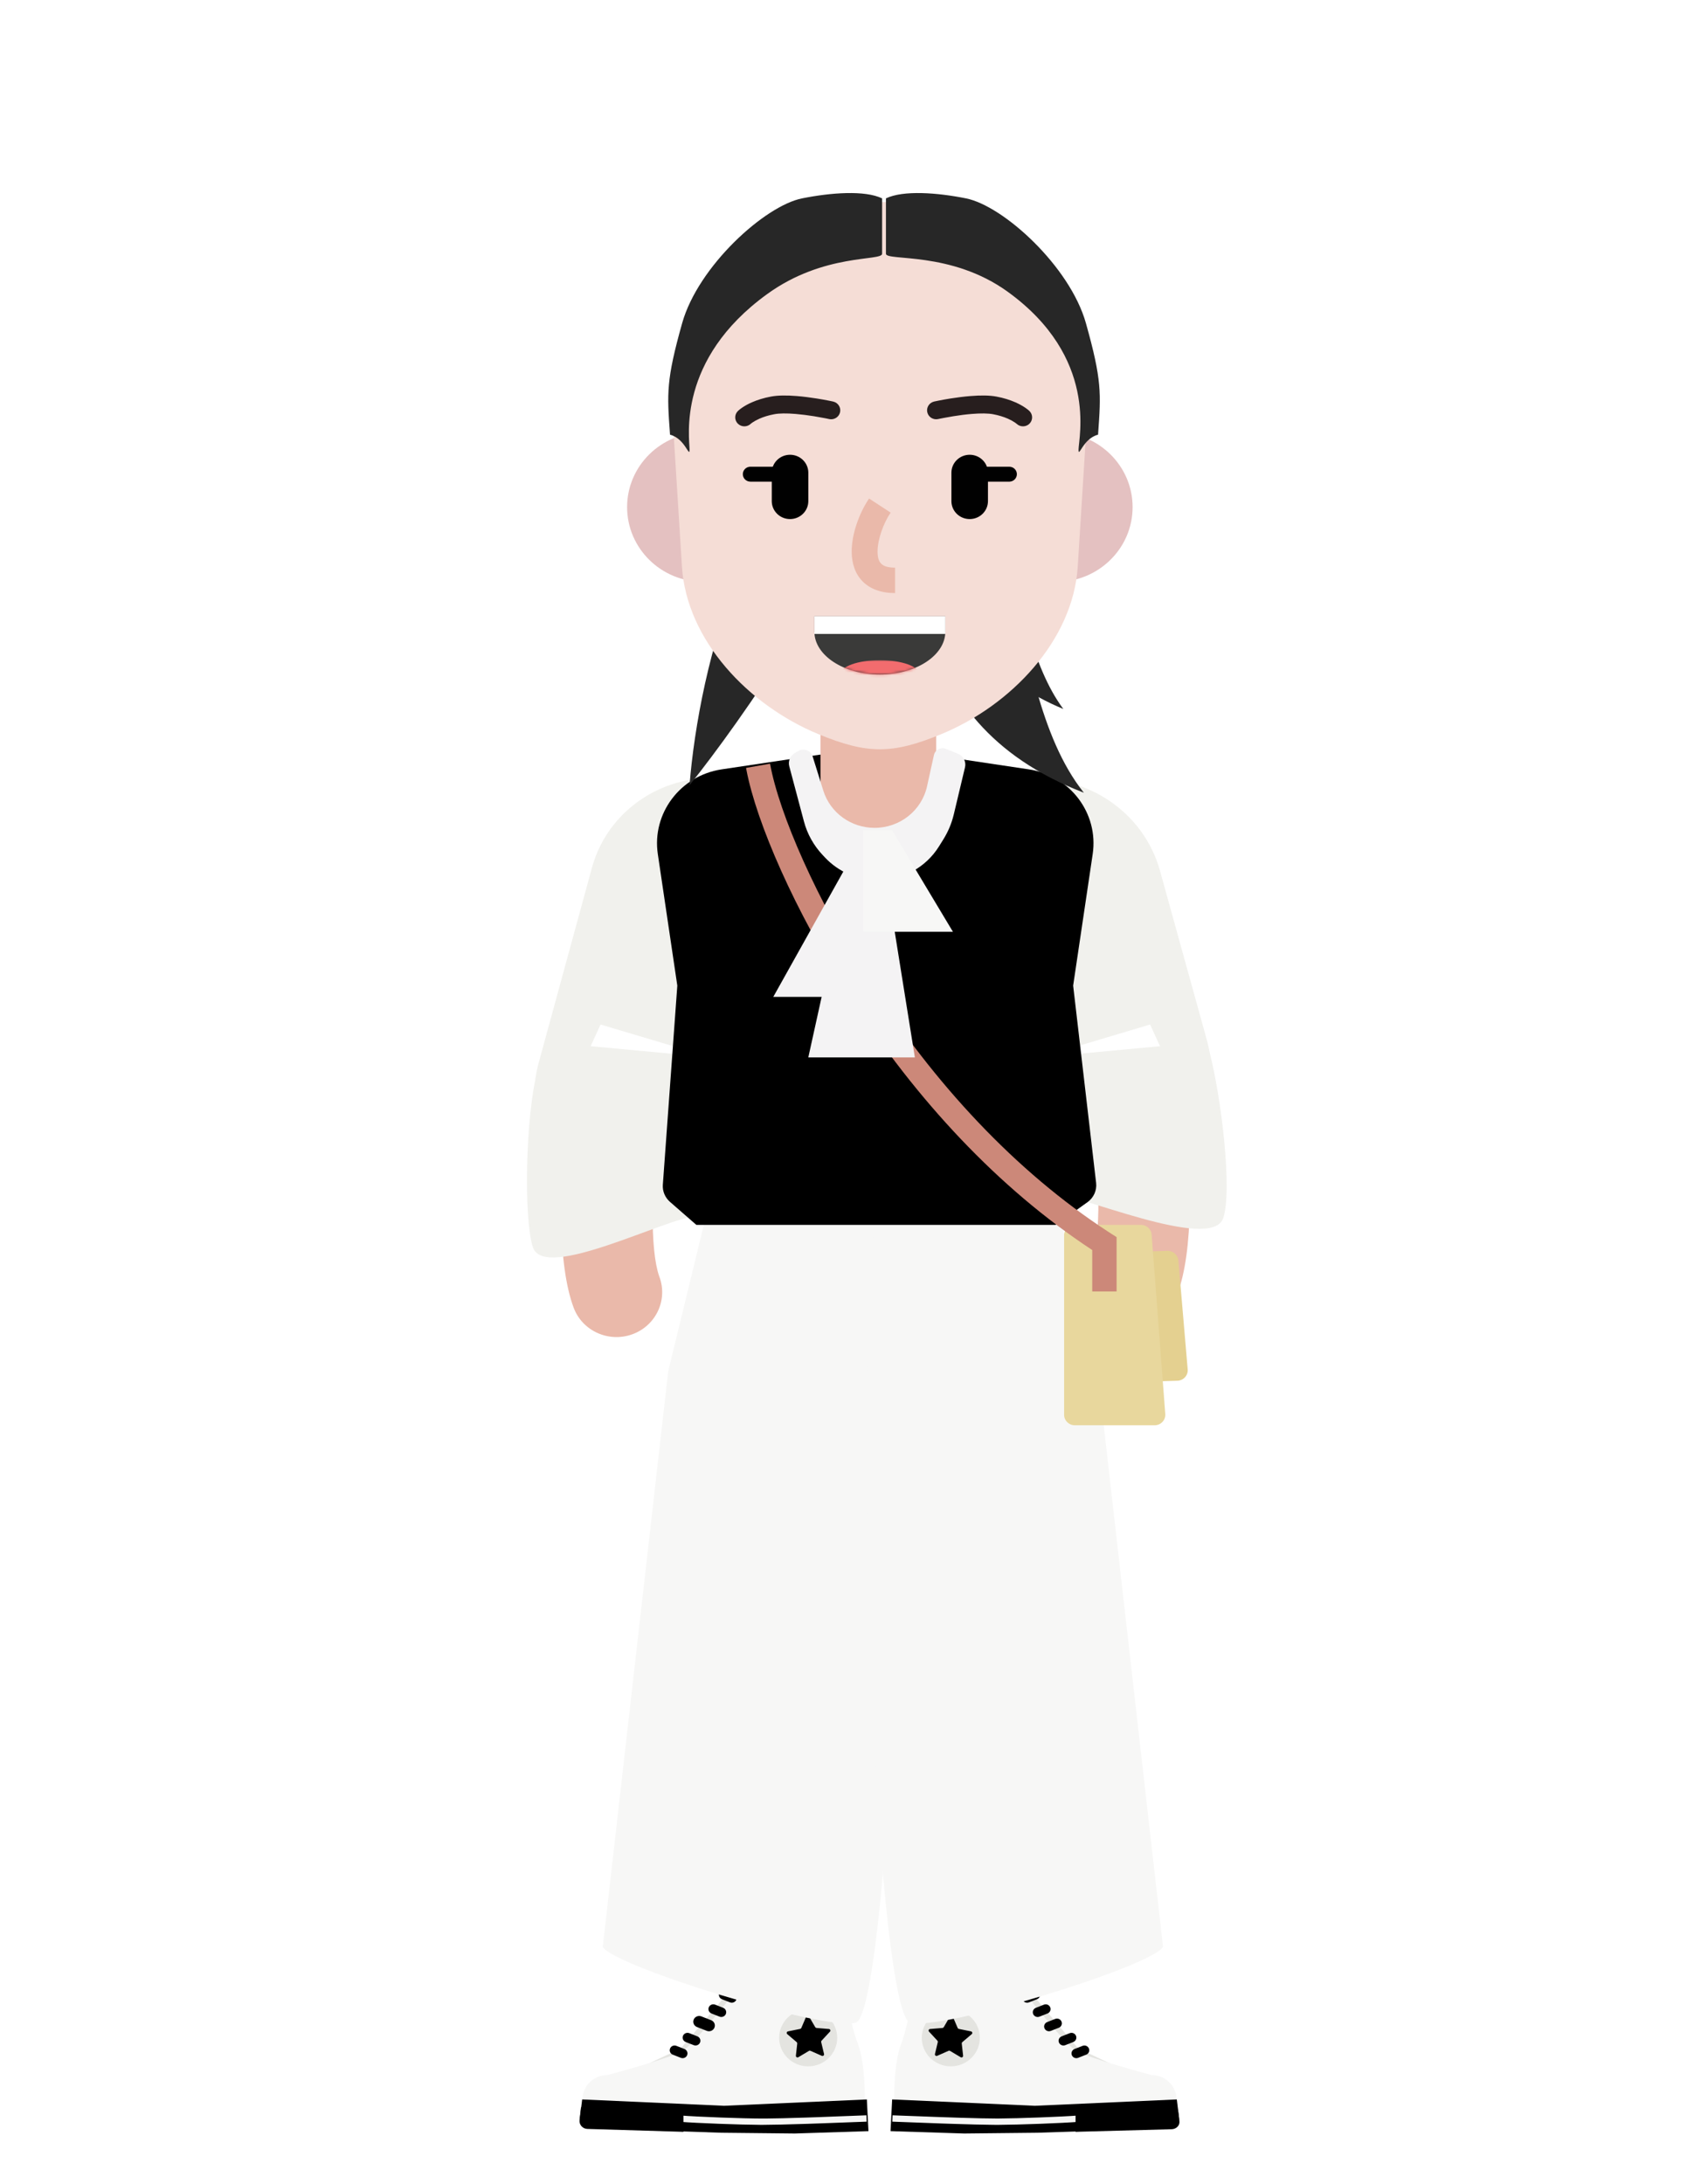 <?xml version="1.0" encoding="utf-8"?>
<!-- Generator: Adobe Illustrator 27.0.0, SVG Export Plug-In . SVG Version: 6.00 Build 0)  -->
<svg version="1.1" id="Layer_1" xmlns="http://www.w3.org/2000/svg" xmlns:xlink="http://www.w3.org/1999/xlink" x="0px" y="0px"
	 viewBox="0 0 612 792" style="enable-background:new 0 0 612 792;" xml:space="preserve">
<style type="text/css">
	.st0{fill:#E4E4E0;}
	.st1{fill:#F7F7F6;}
	.st2{fill:#EAB9AA;}
	.st3{fill:#F1F1ED;}
	.st4{fill:#FFFFFF;}
	.st5{fill:#7FBFD7;}
	.st6{fill:#E4D090;}
	.st7{fill:#E8D79D;}
	.st8{fill:#CC8879;}
	.st9{fill:#F4F3F4;}
	.st10{fill:#272727;}
	.st11{fill:#E4C1C1;}
	.st12{fill:#F5DDD6;}
	.st13{fill-rule:evenodd;clip-rule:evenodd;fill:#3A3A39;}
	.st14{filter:url(#Adobe_OpacityMaskFilter);}
	.st15{fill-rule:evenodd;clip-rule:evenodd;fill:#FFFFFF;}
	.st16{mask:url(#b_00000027562300998168823490000017294705990394478465_);fill:#F26C6E;}
	.st17{fill:#010101;}
	.st18{fill:#271E1E;}
</style>
<g>
	<g transform="translate(363 131)">
		<g transform="translate(36.438 676.828)">
			<path class="st0" d="M-125.6-88.55c2.11-6.2-2.05-11.2-4.39-12.92c-1.17,1.61-2.63,9.77-5.27,16.08l-6.87,8.19L-152.52-65
				l-12.87,6.03l6.73,7.75C-154.08-54.66-127.71-82.35-125.6-88.55z"/>
			<path class="st1" d="M-85.74-45.93c0,0,0.37-13.48-2.55-20.95c-2.92-7.47-5.93-26.73-5.93-26.73s-5.18,5.46-14.84,5.46
				c-9.65,0-19.89-2.28-19.89-2.28s-17.93,23.25-22.61,26.12c-4.68,2.87-27.5,8.9-27.5,8.9c-5.01,0-9.07,3.98-9.07,8.9v4.53h55
				L-85.74-45.93z"/>
			<path d="M-138.51-85.14c0.35-0.85,1.31-1.28,2.19-1l0.09,0.03l2.93,1.15c0.9,0.35,1.34,1.36,0.98,2.24
				c-0.35,0.85-1.31,1.28-2.19,1l-0.09-0.03l-2.93-1.15C-138.43-83.25-138.87-84.26-138.51-85.14z M-142.31-79.97
				c0.35-0.85,1.31-1.28,2.19-1l0.09,0.03l2.93,1.15c0.9,0.35,1.34,1.36,0.98,2.24c-0.35,0.85-1.31,1.28-2.19,1l-0.09-0.03
				l-2.93-1.15C-142.23-78.08-142.67-79.09-142.31-79.97z M-147.78-75.52c0.42-1.03,1.6-1.54,2.66-1.2l0.11,0.04l3.56,1.39
				c1.1,0.43,1.63,1.63,1.19,2.7c-0.42,1.03-1.6,1.54-2.66,1.2l-0.11-0.04l-3.56-1.39C-147.69-73.25-148.22-74.46-147.78-75.52z
				 M-151.67-69.63c0.35-0.85,1.31-1.28,2.19-1l0.09,0.03l2.93,1.15c0.9,0.35,1.34,1.36,0.98,2.24c-0.35,0.85-1.31,1.28-2.19,1
				l-0.09-0.03l-2.93-1.15C-151.59-67.74-152.03-68.75-151.67-69.63z M-156.35-65.04c0.35-0.85,1.31-1.28,2.19-0.99l0.09,0.03
				l2.93,1.15c0.9,0.35,1.34,1.36,0.98,2.24c-0.35,0.85-1.31,1.28-2.19,0.99l-0.09-0.03l-2.93-1.15
				C-156.28-63.15-156.71-64.16-156.35-65.04z"/>
			<path d="M-84.97-46.56l-51.78,2.3l-51.49-2.3l-0.81,6.61c-0.25,2.01,1.31,3.79,3.37,3.86l47.86,1.6l26.72,0.28l26.72-0.86
				L-84.97-46.56z"/>
			<path class="st1" d="M-85.12-40.81l0.08,2.3l-15.53,0.58l-5.95,0.21c-7.14,0.23-12.54,0.36-16.09,0.37l-1.04,0
				c-7.35-0.04-22.84-0.61-29.22-1.11l-0.48-0.04l0.2-2.29l0.48,0.04c6.56,0.52,22.96,1.11,29.84,1.11l1.09,0
				c3.43-0.02,8.36-0.14,14.71-0.35l3.83-0.13L-85.12-40.81z"/>
			<path d="M-151.51-34.82v-5.17v-2.01l-37.15-1.72l-0.53,4.66c-0.19,1.67,1.11,3.14,2.82,3.19L-151.51-34.82z"/>
			<ellipse class="st0" cx="-106.25" cy="-68.9" rx="10.53" ry="10.34"/>
			<path d="M-105.94-76.63c-0.24-0.41-0.86-0.37-1.05,0.06l-1.75,4.09c-0.07,0.17-0.23,0.3-0.42,0.34l-4.42,0.9
				c-0.47,0.1-0.63,0.69-0.26,1l3.42,2.9c0.15,0.13,0.22,0.31,0.2,0.5l-0.49,4.41c-0.05,0.47,0.47,0.8,0.88,0.56l3.86-2.3
				c0.16-0.1,0.37-0.11,0.54-0.03l4.12,1.82c0.44,0.19,0.92-0.19,0.81-0.66l-1.03-4.31c-0.04-0.18,0.01-0.38,0.14-0.52l3.04-3.28
				c0.33-0.35,0.1-0.92-0.38-0.96l-4.5-0.37c-0.19-0.02-0.36-0.13-0.46-0.29L-105.94-76.63z"/>
			<path class="st0" d="M-35.16-88.55c-2.11-6.2,2.05-11.2,4.39-12.92c1.17,1.61,2.63,9.77,5.27,16.08l6.87,8.19L-8.24-65
				l12.87,6.03l-6.73,7.75C-6.68-54.66-33.05-82.35-35.16-88.55z"/>
			<path class="st1" d="M-75.02-45.93c0,0-0.37-13.48,2.55-20.95c2.92-7.47,5.93-26.73,5.93-26.73s5.18,5.46,14.84,5.46
				c9.65,0,19.89-2.28,19.89-2.28s17.93,23.25,22.61,26.12c4.68,2.87,27.5,8.9,27.5,8.9c5.01,0,9.07,3.98,9.07,8.9v4.53h-55
				L-75.02-45.93z"/>
			<path d="M-24.53-86.1c0.9-0.35,1.92,0.08,2.28,0.96c0.35,0.85-0.05,1.82-0.89,2.2l-0.09,0.04l-2.93,1.15
				c-0.9,0.35-1.92-0.08-2.28-0.96c-0.35-0.85,0.05-1.82,0.89-2.2l0.09-0.04L-24.53-86.1z M-20.73-80.93
				c0.9-0.35,1.92,0.08,2.28,0.96c0.35,0.85-0.05,1.82-0.89,2.2l-0.09,0.04l-2.93,1.15c-0.9,0.35-1.92-0.08-2.28-0.96
				c-0.35-0.85,0.05-1.82,0.89-2.2l0.09-0.04L-20.73-80.93z M-16.63-75.76c0.9-0.35,1.92,0.08,2.28,0.96
				c0.35,0.85-0.05,1.82-0.88,2.2l-0.09,0.04l-2.93,1.15c-0.9,0.35-1.92-0.08-2.28-0.96c-0.35-0.85,0.05-1.82,0.88-2.2l0.09-0.04
				L-16.63-75.76z M-11.37-70.59c0.9-0.35,1.92,0.08,2.28,0.96c0.35,0.85-0.05,1.82-0.89,2.2l-0.09,0.04l-2.93,1.15
				c-0.9,0.35-1.92-0.08-2.28-0.96c-0.35-0.85,0.05-1.82,0.89-2.2l0.09-0.04L-11.37-70.59z M-6.69-66c0.9-0.35,1.92,0.08,2.28,0.96
				c0.35,0.85-0.05,1.82-0.89,2.2l-0.09,0.04l-2.93,1.15c-0.9,0.35-1.92-0.08-2.28-0.96c-0.35-0.85,0.05-1.82,0.89-2.2l0.09-0.04
				L-6.69-66z"/>
			<path d="M-75.79-46.56l51.78,2.3l51.49-2.3l0.81,6.61c0.25,2.01-1.31,3.79-3.37,3.86l-47.86,1.6l-26.72,0.28l-26.72-0.86
				L-75.79-46.56z"/>
			<path class="st1" d="M-75.73-38.51l0.08-2.3l15.53,0.58c1.3,0.05,2.55,0.09,3.75,0.13l5.07,0.17c5.83,0.18,10.3,0.28,13.34,0.28
				l0.82,0c7.29-0.04,22.71-0.61,29.02-1.1l0.48-0.04l0.2,2.29l-0.48,0.04c-6.38,0.51-21.85,1.07-29.21,1.11l-1.04,0l-1.12-0.01
				c-3.6-0.03-8.76-0.16-15.4-0.38l-2.99-0.1L-75.73-38.51z"/>
			<path d="M-9.25-34.82v-4.7v-1.82L27.9-42.9l0.53,4.24c0.19,1.51-1.11,2.85-2.82,2.9L-9.25-34.82z"/>
			<ellipse class="st0" cx="-54.51" cy="-68.9" rx="10.53" ry="10.34"/>
			<path d="M-54.82-76.63c0.24-0.41,0.86-0.37,1.05,0.06l1.75,4.09c0.07,0.17,0.23,0.3,0.42,0.34l4.42,0.9
				c0.47,0.1,0.63,0.69,0.26,1l-3.42,2.9c-0.15,0.13-0.22,0.31-0.2,0.5l0.49,4.41c0.05,0.47-0.47,0.8-0.88,0.56l-3.86-2.3
				c-0.16-0.1-0.37-0.11-0.54-0.03l-4.12,1.82c-0.44,0.19-0.92-0.19-0.81-0.66l1.03-4.31c0.04-0.18-0.01-0.38-0.14-0.52l-3.04-3.28
				c-0.33-0.35-0.1-0.92,0.38-0.96l4.5-0.37c0.19-0.02,0.36-0.13,0.46-0.29L-54.82-76.63z"/>
			<path class="st2" d="M-51.53-191.23c8.15,0,14.78,6.42,14.91,14.4l0,0.24v82.43c0,8.09-6.68,14.64-14.91,14.64
				c-8.15,0-14.78-6.42-14.91-14.4l0-0.24v-82.43C-66.44-184.68-59.76-191.23-51.53-191.23z M-108.97-191.23
				c8.15,0,14.78,6.42,14.91,14.4l0,0.24v81.34c0,8.09-6.68,14.64-14.91,14.64c-8.15,0-14.78-6.42-14.91-14.4l0-0.24v-81.34
				C-123.88-184.68-117.21-191.23-108.97-191.23z"/>
			<path class="st1" d="M-180.77-101.89l23.75-208.75l17.4-71.47l63.21,17.55c8.78,80.32-1.22,287.06-12.64,290.18
				C-100.48-71.27-177.11-94.98-180.77-101.89z"/>
			<path class="st1" d="M22.48-101.89L-1.27-310.64l-17.4-71.47l-63.21,17.55c-8.78,80.32,1.22,287.06,12.64,290.18
				C-57.81-71.27,18.82-94.98,22.48-101.89z"/>
		</g>
		<g transform="translate(.57 274.445)">
			<path class="st2" d="M-129.34-93.9c4.5-7.83,14.6-10.59,22.57-6.18c7.97,4.41,10.79,14.34,6.29,22.16
				c-10.53,18.33-18.96,46.42-23.35,75.99c-3.89,26.26-3.85,50.01-0.62,59.21l0.1,0.27c3.13,8.44-1.31,17.78-9.91,20.85
				c-8.6,3.07-18.11-1.29-21.23-9.73c-5.7-15.38-5.79-43.83-1.13-75.29C-151.69-39.83-142.16-71.58-129.34-93.9z"/>
			<path class="st3" d="M-63.68-64.09c9.18-24.27-4.9-51.02-30.37-57.72c-23.87-6.28-48.41,7.63-54.8,31.06l-19.36,70.92
				c-7.29,26.69,14.2,52.55,42.3,50.9c16.31-0.96,30.51-11.29,36.2-26.33L-63.68-64.09z"/>
			<polygon class="st4" points="-145.71,-33.95 -105.67,-22.02 -149.3,-26.09 			"/>
			<path class="st3" d="M-170.24,46.85c-3.34-10-2.73-46.92,1.45-63.22l58.13,6.29c-6.38,20.65,4.7,18.92,0,45.55
				C-121.64,36-166.06,59.34-170.24,46.85z"/>
			<polygon class="st5" points="46.2,-16.6 15.27,-18.23 42.06,-9.82 			"/>
			<path class="st2" d="M14.86-105.06c7.97-4.41,18.08-1.65,22.57,6.18C50.26-76.57,59.79-44.81,64.71-11.6
				c4.66,31.46,4.57,59.9-1.13,75.29c-3.13,8.44-12.63,12.8-21.23,9.73c-8.51-3.04-12.95-12.22-10-20.59l0.09-0.25
				c3.33-9,3.41-32.96-0.52-59.48C27.53-36.48,19.11-64.56,8.57-82.9C4.07-90.72,6.89-100.64,14.86-105.06z"/>
			<path class="st3" d="M-31.35-64.38c-7.72-24.55,6.88-50.48,32.15-57.12c24.55-6.46,49.81,7.79,56.47,31.88l16.95,61.2
				c9.24,33.38-22.37,63.79-56.18,54.03C3.55,21.43-7.84,10.4-12.3-3.77L-31.35-64.38z"/>
			<polygon class="st4" points="53.66,-33.95 13.61,-22.02 57.25,-26.09 			"/>
			<path class="st3" d="M80.17,36.27c3.4-10-0.69-43.88-4.95-60.19L15.39-10.09c6.49,20.65-4.79,9.97,0,36.6
				C26.56,27.05,75.91,48.77,80.17,36.27z"/>
			<path d="M-124.93-95.75c-2.19-14.75,8.16-28.47,23.16-30.72l55.72-8.34l55.72,8.34c15.01,2.25,25.36,15.97,23.16,30.72
				l-7.09,47.7l8.33,71.52c0.32,2.72-0.88,5.39-3.13,7l-11.54,8.24h-130.35l-9.58-8.36c-1.79-1.57-2.75-3.86-2.58-6.21l5.25-72.19
				L-124.93-95.75z"/>
			<path class="st2" d="M-44.98-191.2h0.1c11.56,0,20.94,9.2,20.94,20.56v64.08c0,11.35-9.37,20.56-20.94,20.56h-0.1
				c-11.56,0-20.94-9.2-20.94-20.56v-64.08C-65.92-182-56.55-191.2-44.98-191.2z"/>
			<g transform="translate(148.733 119.264)">
				<path class="st6" d="M-99.09-67.01c-0.07-2.1,1.61-3.85,3.74-3.92l6.55-0.21c2.06-0.07,3.81,1.46,3.98,3.48l3.38,39.5
					c0.18,2.17-1.52,4.04-3.73,4.11l-8.63,0.27c-2.13,0.07-3.92-1.58-3.99-3.67L-99.09-67.01z"/>
				<path class="st7" d="M-126.28-76.76c0-2.1,1.73-3.8,3.87-3.8h24.03c2.02,0,3.71,1.53,3.86,3.51l4.95,65.07
					c0.17,2.2-1.61,4.08-3.86,4.08h-28.97c-2.14,0-3.87-1.7-3.87-3.8V-76.76z"/>
				<path class="st8" d="M-232.95-247.79c3.32,18.25,16.97,49.45,35.88,79.04c23.62,36.96,53.2,68.81,86.82,90.69l1.02,0.66l2,1.28
					v19.7h-8.84l0-15.02l-0.11-0.07c-33.98-22.37-63.76-54.4-87.64-91.48l-0.74-1.15c-19.27-30.15-33.27-62.01-36.99-81.53
					l-0.11-0.59L-232.95-247.79z"/>
			</g>
			<path class="st9" d="M-16.09-132.15l-4.3-1.75c-1.85-0.75-3.94,0.32-4.37,2.24l-2.5,11.33c-1.94,8.79-9.86,15.07-19.03,15.07
				c-8.55,0-16.11-5.48-18.61-13.51l-3.87-12.41c-0.66-2.13-3.18-3.09-5.14-1.97l-1.29,0.74c-1.71,0.98-2.54,2.96-2.04,4.84
				l5.33,20.02c1.2,4.53,3.53,8.69,6.76,12.12l0.87,0.93c4.93,5.24,11.86,8.21,19.12,8.21c9.05,0,17.45-4.61,22.19-12.19l1.58-2.53
				c1.77-2.82,3.06-5.9,3.83-9.13l4.06-17.03C-12.98-129.23-14.09-131.34-16.09-132.15z"/>
			<polygon class="st9" points="-44.38,-90.89 -56.81,-90.89 -83.04,-43.98 -44.38,-43.98 			"/>
			<polygon class="st9" points="-42.72,-90.89 -55.15,-90.89 -70.34,-22.02 -31.68,-22.02 			"/>
			<polygon class="st1" points="-50.46,-104.44 -39.98,-104.44 -17.87,-67.57 -50.46,-67.57 			"/>
		</g>
		<g transform="translate(68.698)">
			<path class="st10" d="M-181.55,153.73c3.28-41.57,22.34-124.72,72.35-124.72C-123.09,73.86-163.22,130.85-181.55,153.73z"/>
			<path class="st10" d="M-38.5,156.45C-71.08,115.5-54.66,29.01-112.51,29.01C-96.44,69.37-107.26,129.87-38.5,156.45z"/>
			<path class="st10" d="M-45.95,126.08c-23.35-31.36-14.62-97.06-56.06-97.06C-90.5,59.93-95.22,105.73-45.95,126.08z"/>
			<path class="st11" d="M-176.58,79.99c-15.25,0-27.62-12.14-27.62-27.11s12.36-27.11,27.62-27.11s27.62,12.14,27.62,27.11
				S-161.33,79.99-176.58,79.99z M-48.44,79.99c15.25,0,27.62-12.14,27.62-27.11s-12.36-27.11-27.62-27.11S-76.06,37.9-76.06,52.87
				S-63.69,79.99-48.44,79.99z"/>
			<path class="st12" d="M-187.67,20.73c-2.67-42.54,31.75-78.48,75.16-78.48c43.41,0,77.83,35.94,75.16,78.48l-3.37,53.7
				c-1.68,26.8-24.23,50.35-49.45,60.75c-17.82,7.35-26.86,7.35-44.69,0c-25.22-10.4-47.76-33.95-49.45-60.75L-187.67,20.73z"/>
			<path class="st13" d="M-136.26,92.46v5.58c0,8.59,10.63,15.56,23.75,15.56c13.12,0,23.75-6.96,23.75-15.56v-5.58H-136.26z"/>
			<g transform="translate(126.302 291)">
				<defs>
					<filter id="Adobe_OpacityMaskFilter" filterUnits="userSpaceOnUse" x="-253.13" y="-182.62" width="28.64" height="10.21">
						<feColorMatrix  type="matrix" values="1 0 0 0 0  0 1 0 0 0  0 0 1 0 0  0 0 0 1 0"/>
					</filter>
				</defs>
				
					<mask maskUnits="userSpaceOnUse" x="-253.13" y="-182.62" width="28.64" height="10.21" id="b_00000027562300998168823490000017294705990394478465_">
					<g class="st14">
						<path id="a_00000016045267780683340340000008013482866256190373_" class="st15" d="M-262.52-198.54
							c-0.03,0.29-0.04,0.58-0.04,0.87v5.44c0,8.2,10.64,14.84,23.75,14.84c13.12,0,23.75-6.64,23.75-14.84v-5.44
							c0-0.29-0.01-0.58-0.04-0.87H-262.52z"/>
					</g>
				</mask>
				<path class="st16" d="M-238.81-172.4c7.91,0,14.32-2.29,14.32-5.11c0-2.82-6.41-5.11-14.32-5.11c-7.91,0-14.32,2.29-14.32,5.11
					C-253.13-174.69-246.72-172.4-238.81-172.4z"/>
			</g>
			<rect x="-136.26" y="92.46" class="st4" width="47.5" height="6.41"/>
			<path class="st17" d="M-142.89,38.23c1.53,0,2.76,1.21,2.76,2.71c0,1.46-1.17,2.65-2.64,2.71l-0.12,0h-16.57
				c-1.53,0-2.76-1.21-2.76-2.71c0-1.46,1.17-2.65,2.64-2.71l0.12,0H-142.89z M-65.56,38.23c1.53,0,2.76,1.21,2.76,2.71
				c0,1.46-1.17,2.65-2.64,2.71l-0.12,0h-16.57c-1.53,0-2.76-1.21-2.76-2.71c0-1.46,1.17-2.65,2.64-2.71l0.12,0H-65.56z"/>
			<path class="st17" d="M-79.92,33.9c3.61,0,6.54,2.83,6.63,6.35l0,0.16l0,10.3c0,3.59-2.97,6.51-6.63,6.51
				c-3.61,0-6.54-2.83-6.63-6.35l0-0.16l0-10.3C-86.55,36.81-83.58,33.9-79.92,33.9z M-145.09,33.9c3.61,0,6.54,2.83,6.63,6.35
				l0,0.16l0,10.3c0,3.59-2.97,6.51-6.63,6.51c-3.61,0-6.54-2.83-6.63-6.35l0-0.16l0-10.3C-151.72,36.81-148.76,33.9-145.09,33.9z"
				/>
			<path class="st18" d="M-79.66,12.61c3.76-0.31,6.96-0.28,9.48,0.2c2.56,0.48,4.84,1.19,6.83,2.07c1.44,0.63,2.67,1.33,3.69,2.03
				c0.66,0.46,1.13,0.85,1.42,1.13c1.29,1.27,1.29,3.33,0,4.6c-1.26,1.24-3.29,1.27-4.59,0.09l-0.1-0.09l-0.04-0.03
				c-0.13-0.11-0.3-0.24-0.52-0.39c-0.67-0.46-1.52-0.94-2.56-1.4c-1.53-0.67-3.32-1.23-5.37-1.62c-1.81-0.34-4.46-0.37-7.68-0.11
				c-2.13,0.17-4.41,0.46-6.75,0.84c-1.23,0.2-2.4,0.41-3.5,0.62l-0.87,0.17c-0.2,0.04-0.38,0.08-0.56,0.11l-0.56,0.12
				c-1.79,0.4-3.56-0.7-3.96-2.46c-0.39-1.71,0.67-3.42,2.38-3.86l0.16-0.04l0.42-0.09c0.36-0.08,0.77-0.16,1.22-0.25
				c1.3-0.26,2.71-0.51,4.2-0.75C-84.43,13.11-81.98,12.79-79.66,12.61z M-152.07,12.81c2.52-0.48,5.71-0.51,9.48-0.2
				c2.32,0.19,4.77,0.5,7.26,0.9c1.49,0.24,2.9,0.49,4.2,0.75l1.04,0.21l0.64,0.14c1.79,0.4,2.9,2.14,2.5,3.89
				c-0.39,1.71-2.1,2.8-3.84,2.48l-0.51-0.11c-0.22-0.05-0.46-0.1-0.72-0.15l-0.41-0.08c-1.22-0.24-2.56-0.48-3.96-0.71
				c-2.34-0.37-4.62-0.66-6.75-0.84c-3.21-0.26-5.87-0.24-7.68,0.11c-2.06,0.39-3.84,0.94-5.38,1.62c-1.04,0.46-1.89,0.94-2.56,1.4
				c-0.17,0.12-0.32,0.23-0.43,0.32l-0.14,0.11l0.01-0.01c-1.29,1.27-3.39,1.27-4.69,0c-1.29-1.27-1.29-3.33,0-4.6l0.15-0.14
				c0.29-0.27,0.71-0.61,1.27-1c1.02-0.71,2.24-1.4,3.69-2.03C-156.91,14-154.64,13.29-152.07,12.81z"/>
			<path class="st2" d="M-116.41,49.77l7.81,5.11c-2.66,3.91-4.73,9.78-4.74,14.05l0,0.34c0.08,3.88,1.64,5.51,6.15,5.56l0.2,0v9.22
				c-10.24,0-15.74-6.07-15.74-15.12c0-6.13,2.6-13.56,6.12-18.88L-116.41,49.77z"/>
			<path class="st10" d="M-111.69-38.99v-12.43v-7.65c-6.3-3.01-18.61-2.09-29.04,0c-13.56,2.71-37.7,24.64-43.5,45.25
				c-5.83,20.71-5.48,25.5-4.43,39.98l0.03,0.46c5.53,1.39,7.08,8.72,7.08,5.39c0-4.17-4.76-32.58,28.18-56.39
				C-132.76-39.31-111.69-36.21-111.69-38.99z M-110.3-38.99v-12.43v-7.65c6.3-3.01,18.61-2.09,29.04,0
				c13.56,2.71,37.7,24.64,43.5,45.25c5.83,20.71,5.48,25.5,4.44,39.98l-0.03,0.46c-5.53,1.39-7.08,8.72-7.08,5.39
				c0-4.17,7.26-33.39-25.68-57.21C-86.74-40.12-110.3-36.21-110.3-38.99z"/>
		</g>
	</g>
</g>
</svg>
